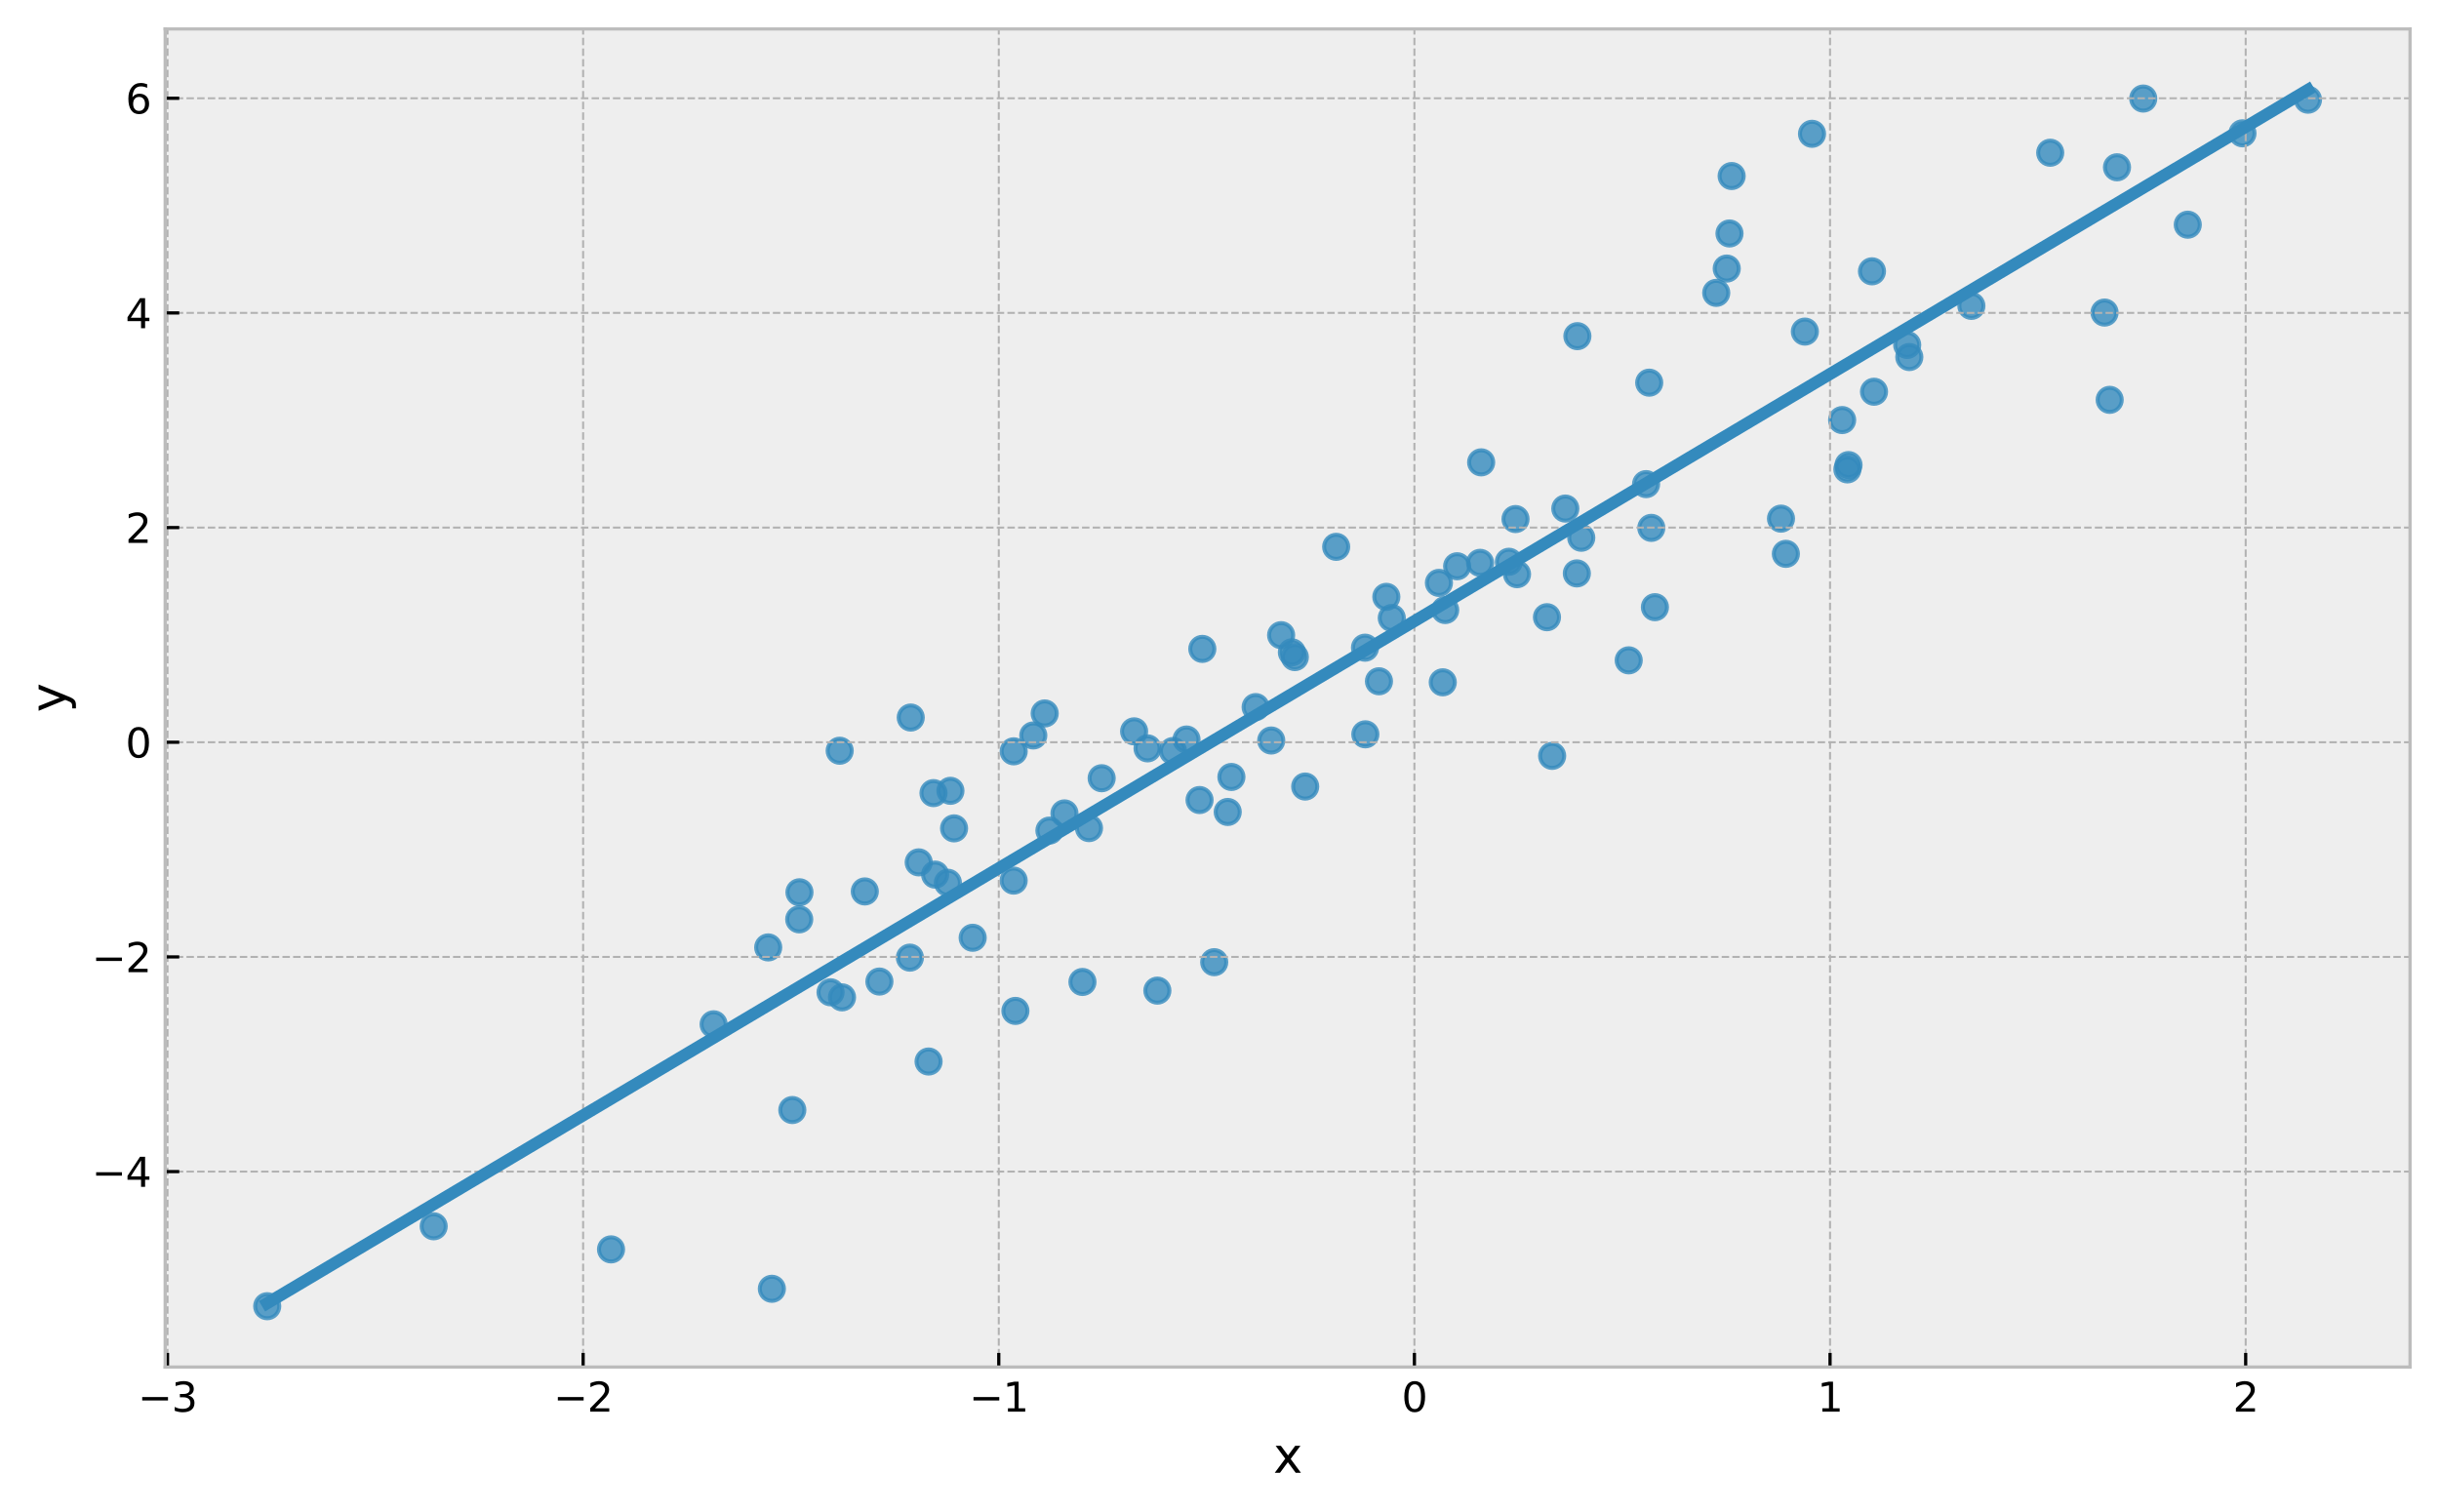 <?xml version="1.0" encoding="utf-8" standalone="no"?>
<!DOCTYPE svg PUBLIC "-//W3C//DTD SVG 1.1//EN"
  "http://www.w3.org/Graphics/SVG/1.1/DTD/svg11.dtd">
<svg xmlns:xlink="http://www.w3.org/1999/xlink" width="606.256pt" height="375.832pt" viewBox="0 0 606.256 375.832" xmlns="http://www.w3.org/2000/svg" version="1.1">
 <defs>
  <style type="text/css">*{stroke-linejoin: round; stroke-linecap: butt}</style>
 </defs>
 <g id="figure_1">
  <g id="patch_1">
   <path d="M 0 375.832 
L 606.256 375.832 
L 606.256 0 
L 0 0 
z
" style="fill: #ffffff"/>
  </g>
  <g id="axes_1">
   <g id="patch_2">
    <path d="M 41.056 339.84 
L 599.056 339.84 
L 599.056 7.2 
L 41.056 7.2 
z
" style="fill: #eeeeee"/>
   </g>
   <g id="PathCollection_1">
    <defs>
     <path id="m67c532ab65" d="M 0 3 
C 0.796 3 1.559 2.684 2.121 2.121 
C 2.684 1.559 3 0.796 3 0 
C 3 -0.796 2.684 -1.559 2.121 -2.121 
C 1.559 -2.684 0.796 -3 0 -3 
C -0.796 -3 -1.559 -2.684 -2.121 -2.121 
C -2.684 -1.559 -3 -0.796 -3 0 
C -3 0.796 -2.684 1.559 -2.121 2.121 
C -1.559 2.684 -0.796 3 0 3 
z
" style="stroke: #348abd; stroke-opacity: 0.8"/>
    </defs>
    <g clip-path="url(#p6e64cf1c5b)">
     <use xlink:href="#m67c532ab65" x="306.087" y="193.15" style="fill: #348abd; fill-opacity: 0.8; stroke: #348abd; stroke-opacity: 0.8"/>
     <use xlink:href="#m67c532ab65" x="251.969" y="186.779" style="fill: #348abd; fill-opacity: 0.8; stroke: #348abd; stroke-opacity: 0.8"/>
     <use xlink:href="#m67c532ab65" x="457.898" y="104.426" style="fill: #348abd; fill-opacity: 0.8; stroke: #348abd; stroke-opacity: 0.8"/>
     <use xlink:href="#m67c532ab65" x="509.615" y="37.969" style="fill: #348abd; fill-opacity: 0.8; stroke: #348abd; stroke-opacity: 0.8"/>
     <use xlink:href="#m67c532ab65" x="298.858" y="161.315" style="fill: #348abd; fill-opacity: 0.8; stroke: #348abd; stroke-opacity: 0.8"/>
     <use xlink:href="#m67c532ab65" x="177.38" y="254.638" style="fill: #348abd; fill-opacity: 0.8; stroke: #348abd; stroke-opacity: 0.8"/>
     <use xlink:href="#m67c532ab65" x="377.084" y="142.742" style="fill: #348abd; fill-opacity: 0.8; stroke: #348abd; stroke-opacity: 0.8"/>
     <use xlink:href="#m67c532ab65" x="301.814" y="239.197" style="fill: #348abd; fill-opacity: 0.8; stroke: #348abd; stroke-opacity: 0.8"/>
     <use xlink:href="#m67c532ab65" x="557.406" y="33.141" style="fill: #348abd; fill-opacity: 0.8; stroke: #348abd; stroke-opacity: 0.8"/>
     <use xlink:href="#m67c532ab65" x="218.593" y="244.014" style="fill: #348abd; fill-opacity: 0.8; stroke: #348abd; stroke-opacity: 0.8"/>
     <use xlink:href="#m67c532ab65" x="465.313" y="67.448" style="fill: #348abd; fill-opacity: 0.8; stroke: #348abd; stroke-opacity: 0.8"/>
     <use xlink:href="#m67c532ab65" x="375.059" y="139.654" style="fill: #348abd; fill-opacity: 0.8; stroke: #348abd; stroke-opacity: 0.8"/>
     <use xlink:href="#m67c532ab65" x="232.036" y="197.164" style="fill: #348abd; fill-opacity: 0.8; stroke: #348abd; stroke-opacity: 0.8"/>
     <use xlink:href="#m67c532ab65" x="318.445" y="157.9" style="fill: #348abd; fill-opacity: 0.8; stroke: #348abd; stroke-opacity: 0.8"/>
     <use xlink:href="#m67c532ab65" x="410.461" y="131.228" style="fill: #348abd; fill-opacity: 0.8; stroke: #348abd; stroke-opacity: 0.8"/>
     <use xlink:href="#m67c532ab65" x="429.211" y="66.764" style="fill: #348abd; fill-opacity: 0.8; stroke: #348abd; stroke-opacity: 0.8"/>
     <use xlink:href="#m67c532ab65" x="191.861" y="320.39" style="fill: #348abd; fill-opacity: 0.8; stroke: #348abd; stroke-opacity: 0.8"/>
     <use xlink:href="#m67c532ab65" x="312.115" y="175.782" style="fill: #348abd; fill-opacity: 0.8; stroke: #348abd; stroke-opacity: 0.8"/>
     <use xlink:href="#m67c532ab65" x="442.695" y="128.932" style="fill: #348abd; fill-opacity: 0.8; stroke: #348abd; stroke-opacity: 0.8"/>
     <use xlink:href="#m67c532ab65" x="198.721" y="221.821" style="fill: #348abd; fill-opacity: 0.8; stroke: #348abd; stroke-opacity: 0.8"/>
     <use xlink:href="#m67c532ab65" x="321.851" y="163.35" style="fill: #348abd; fill-opacity: 0.8; stroke: #348abd; stroke-opacity: 0.8"/>
     <use xlink:href="#m67c532ab65" x="459.197" y="116.688" style="fill: #348abd; fill-opacity: 0.8; stroke: #348abd; stroke-opacity: 0.8"/>
     <use xlink:href="#m67c532ab65" x="393.05" y="133.681" style="fill: #348abd; fill-opacity: 0.8; stroke: #348abd; stroke-opacity: 0.8"/>
     <use xlink:href="#m67c532ab65" x="107.799" y="304.85" style="fill: #348abd; fill-opacity: 0.8; stroke: #348abd; stroke-opacity: 0.8"/>
     <use xlink:href="#m67c532ab65" x="385.812" y="187.907" style="fill: #348abd; fill-opacity: 0.8; stroke: #348abd; stroke-opacity: 0.8"/>
     <use xlink:href="#m67c532ab65" x="357.67" y="144.903" style="fill: #348abd; fill-opacity: 0.8; stroke: #348abd; stroke-opacity: 0.8"/>
     <use xlink:href="#m67c532ab65" x="448.632" y="82.435" style="fill: #348abd; fill-opacity: 0.8; stroke: #348abd; stroke-opacity: 0.8"/>
     <use xlink:href="#m67c532ab65" x="252.398" y="251.311" style="fill: #348abd; fill-opacity: 0.8; stroke: #348abd; stroke-opacity: 0.8"/>
     <use xlink:href="#m67c532ab65" x="465.818" y="97.384" style="fill: #348abd; fill-opacity: 0.8; stroke: #348abd; stroke-opacity: 0.8"/>
     <use xlink:href="#m67c532ab65" x="214.961" y="221.61" style="fill: #348abd; fill-opacity: 0.8; stroke: #348abd; stroke-opacity: 0.8"/>
     <use xlink:href="#m67c532ab65" x="384.525" y="153.435" style="fill: #348abd; fill-opacity: 0.8; stroke: #348abd; stroke-opacity: 0.8"/>
     <use xlink:href="#m67c532ab65" x="344.598" y="148.378" style="fill: #348abd; fill-opacity: 0.8; stroke: #348abd; stroke-opacity: 0.8"/>
     <use xlink:href="#m67c532ab65" x="362.196" y="140.771" style="fill: #348abd; fill-opacity: 0.8; stroke: #348abd; stroke-opacity: 0.8"/>
     <use xlink:href="#m67c532ab65" x="339.296" y="161.013" style="fill: #348abd; fill-opacity: 0.8; stroke: #348abd; stroke-opacity: 0.8"/>
     <use xlink:href="#m67c532ab65" x="324.429" y="195.533" style="fill: #348abd; fill-opacity: 0.8; stroke: #348abd; stroke-opacity: 0.8"/>
     <use xlink:href="#m67c532ab65" x="543.807" y="55.859" style="fill: #348abd; fill-opacity: 0.8; stroke: #348abd; stroke-opacity: 0.8"/>
     <use xlink:href="#m67c532ab65" x="273.837" y="193.464" style="fill: #348abd; fill-opacity: 0.8; stroke: #348abd; stroke-opacity: 0.8"/>
     <use xlink:href="#m67c532ab65" x="332.132" y="135.941" style="fill: #348abd; fill-opacity: 0.8; stroke: #348abd; stroke-opacity: 0.8"/>
     <use xlink:href="#m67c532ab65" x="235.614" y="219.455" style="fill: #348abd; fill-opacity: 0.8; stroke: #348abd; stroke-opacity: 0.8"/>
     <use xlink:href="#m67c532ab65" x="269.063" y="244.112" style="fill: #348abd; fill-opacity: 0.8; stroke: #348abd; stroke-opacity: 0.8"/>
     <use xlink:href="#m67c532ab65" x="459.483" y="115.618" style="fill: #348abd; fill-opacity: 0.8; stroke: #348abd; stroke-opacity: 0.8"/>
     <use xlink:href="#m67c532ab65" x="474.592" y="88.762" style="fill: #348abd; fill-opacity: 0.8; stroke: #348abd; stroke-opacity: 0.8"/>
     <use xlink:href="#m67c532ab65" x="241.777" y="233.127" style="fill: #348abd; fill-opacity: 0.8; stroke: #348abd; stroke-opacity: 0.8"/>
     <use xlink:href="#m67c532ab65" x="226.169" y="238.063" style="fill: #348abd; fill-opacity: 0.8; stroke: #348abd; stroke-opacity: 0.8"/>
     <use xlink:href="#m67c532ab65" x="259.678" y="177.362" style="fill: #348abd; fill-opacity: 0.8; stroke: #348abd; stroke-opacity: 0.8"/>
     <use xlink:href="#m67c532ab65" x="151.883" y="310.594" style="fill: #348abd; fill-opacity: 0.8; stroke: #348abd; stroke-opacity: 0.8"/>
     <use xlink:href="#m67c532ab65" x="391.953" y="142.548" style="fill: #348abd; fill-opacity: 0.8; stroke: #348abd; stroke-opacity: 0.8"/>
     <use xlink:href="#m67c532ab65" x="291.562" y="186.701" style="fill: #348abd; fill-opacity: 0.8; stroke: #348abd; stroke-opacity: 0.8"/>
     <use xlink:href="#m67c532ab65" x="206.446" y="246.682" style="fill: #348abd; fill-opacity: 0.8; stroke: #348abd; stroke-opacity: 0.8"/>
     <use xlink:href="#m67c532ab65" x="256.837" y="182.833" style="fill: #348abd; fill-opacity: 0.8; stroke: #348abd; stroke-opacity: 0.8"/>
     <use xlink:href="#m67c532ab65" x="209.298" y="247.94" style="fill: #348abd; fill-opacity: 0.8; stroke: #348abd; stroke-opacity: 0.8"/>
     <use xlink:href="#m67c532ab65" x="523.125" y="77.703" style="fill: #348abd; fill-opacity: 0.8; stroke: #348abd; stroke-opacity: 0.8"/>
     <use xlink:href="#m67c532ab65" x="368.167" y="114.94" style="fill: #348abd; fill-opacity: 0.8; stroke: #348abd; stroke-opacity: 0.8"/>
     <use xlink:href="#m67c532ab65" x="345.949" y="153.633" style="fill: #348abd; fill-opacity: 0.8; stroke: #348abd; stroke-opacity: 0.8"/>
     <use xlink:href="#m67c532ab65" x="298.171" y="198.886" style="fill: #348abd; fill-opacity: 0.8; stroke: #348abd; stroke-opacity: 0.8"/>
     <use xlink:href="#m67c532ab65" x="228.362" y="214.383" style="fill: #348abd; fill-opacity: 0.8; stroke: #348abd; stroke-opacity: 0.8"/>
     <use xlink:href="#m67c532ab65" x="409.941" y="95.13" style="fill: #348abd; fill-opacity: 0.8; stroke: #348abd; stroke-opacity: 0.8"/>
     <use xlink:href="#m67c532ab65" x="359.229" y="151.653" style="fill: #348abd; fill-opacity: 0.8; stroke: #348abd; stroke-opacity: 0.8"/>
     <use xlink:href="#m67c532ab65" x="411.361" y="150.945" style="fill: #348abd; fill-opacity: 0.8; stroke: #348abd; stroke-opacity: 0.8"/>
     <use xlink:href="#m67c532ab65" x="404.843" y="164.159" style="fill: #348abd; fill-opacity: 0.8; stroke: #348abd; stroke-opacity: 0.8"/>
     <use xlink:href="#m67c532ab65" x="236.246" y="196.595" style="fill: #348abd; fill-opacity: 0.8; stroke: #348abd; stroke-opacity: 0.8"/>
     <use xlink:href="#m67c532ab65" x="294.929" y="183.843" style="fill: #348abd; fill-opacity: 0.8; stroke: #348abd; stroke-opacity: 0.8"/>
     <use xlink:href="#m67c532ab65" x="389.086" y="126.427" style="fill: #348abd; fill-opacity: 0.8; stroke: #348abd; stroke-opacity: 0.8"/>
     <use xlink:href="#m67c532ab65" x="474.066" y="85.745" style="fill: #348abd; fill-opacity: 0.8; stroke: #348abd; stroke-opacity: 0.8"/>
     <use xlink:href="#m67c532ab65" x="285.242" y="186.04" style="fill: #348abd; fill-opacity: 0.8; stroke: #348abd; stroke-opacity: 0.8"/>
     <use xlink:href="#m67c532ab65" x="237.147" y="205.929" style="fill: #348abd; fill-opacity: 0.8; stroke: #348abd; stroke-opacity: 0.8"/>
     <use xlink:href="#m67c532ab65" x="264.592" y="202.212" style="fill: #348abd; fill-opacity: 0.8; stroke: #348abd; stroke-opacity: 0.8"/>
     <use xlink:href="#m67c532ab65" x="281.902" y="181.813" style="fill: #348abd; fill-opacity: 0.8; stroke: #348abd; stroke-opacity: 0.8"/>
     <use xlink:href="#m67c532ab65" x="409.165" y="120.353" style="fill: #348abd; fill-opacity: 0.8; stroke: #348abd; stroke-opacity: 0.8"/>
     <use xlink:href="#m67c532ab65" x="430.43" y="43.763" style="fill: #348abd; fill-opacity: 0.8; stroke: #348abd; stroke-opacity: 0.8"/>
     <use xlink:href="#m67c532ab65" x="251.962" y="218.915" style="fill: #348abd; fill-opacity: 0.8; stroke: #348abd; stroke-opacity: 0.8"/>
     <use xlink:href="#m67c532ab65" x="315.983" y="184.087" style="fill: #348abd; fill-opacity: 0.8; stroke: #348abd; stroke-opacity: 0.8"/>
     <use xlink:href="#m67c532ab65" x="532.737" y="24.5" style="fill: #348abd; fill-opacity: 0.8; stroke: #348abd; stroke-opacity: 0.8"/>
     <use xlink:href="#m67c532ab65" x="198.662" y="228.549" style="fill: #348abd; fill-opacity: 0.8; stroke: #348abd; stroke-opacity: 0.8"/>
     <use xlink:href="#m67c532ab65" x="342.765" y="169.363" style="fill: #348abd; fill-opacity: 0.8; stroke: #348abd; stroke-opacity: 0.8"/>
     <use xlink:href="#m67c532ab65" x="358.624" y="169.621" style="fill: #348abd; fill-opacity: 0.8; stroke: #348abd; stroke-opacity: 0.8"/>
     <use xlink:href="#m67c532ab65" x="226.378" y="178.377" style="fill: #348abd; fill-opacity: 0.8; stroke: #348abd; stroke-opacity: 0.8"/>
     <use xlink:href="#m67c532ab65" x="190.952" y="235.524" style="fill: #348abd; fill-opacity: 0.8; stroke: #348abd; stroke-opacity: 0.8"/>
     <use xlink:href="#m67c532ab65" x="526.218" y="41.591" style="fill: #348abd; fill-opacity: 0.8; stroke: #348abd; stroke-opacity: 0.8"/>
     <use xlink:href="#m67c532ab65" x="305.171" y="201.854" style="fill: #348abd; fill-opacity: 0.8; stroke: #348abd; stroke-opacity: 0.8"/>
     <use xlink:href="#m67c532ab65" x="260.851" y="206.481" style="fill: #348abd; fill-opacity: 0.8; stroke: #348abd; stroke-opacity: 0.8"/>
     <use xlink:href="#m67c532ab65" x="392.086" y="83.567" style="fill: #348abd; fill-opacity: 0.8; stroke: #348abd; stroke-opacity: 0.8"/>
     <use xlink:href="#m67c532ab65" x="196.944" y="275.95" style="fill: #348abd; fill-opacity: 0.8; stroke: #348abd; stroke-opacity: 0.8"/>
     <use xlink:href="#m67c532ab65" x="287.685" y="246.266" style="fill: #348abd; fill-opacity: 0.8; stroke: #348abd; stroke-opacity: 0.8"/>
     <use xlink:href="#m67c532ab65" x="208.718" y="186.631" style="fill: #348abd; fill-opacity: 0.8; stroke: #348abd; stroke-opacity: 0.8"/>
     <use xlink:href="#m67c532ab65" x="66.42" y="324.72" style="fill: #348abd; fill-opacity: 0.8; stroke: #348abd; stroke-opacity: 0.8"/>
     <use xlink:href="#m67c532ab65" x="339.38" y="182.551" style="fill: #348abd; fill-opacity: 0.8; stroke: #348abd; stroke-opacity: 0.8"/>
     <use xlink:href="#m67c532ab65" x="490.021" y="76.041" style="fill: #348abd; fill-opacity: 0.8; stroke: #348abd; stroke-opacity: 0.8"/>
     <use xlink:href="#m67c532ab65" x="232.445" y="217.426" style="fill: #348abd; fill-opacity: 0.8; stroke: #348abd; stroke-opacity: 0.8"/>
     <use xlink:href="#m67c532ab65" x="573.692" y="24.78" style="fill: #348abd; fill-opacity: 0.8; stroke: #348abd; stroke-opacity: 0.8"/>
     <use xlink:href="#m67c532ab65" x="270.69" y="205.866" style="fill: #348abd; fill-opacity: 0.8; stroke: #348abd; stroke-opacity: 0.8"/>
     <use xlink:href="#m67c532ab65" x="524.397" y="99.4" style="fill: #348abd; fill-opacity: 0.8; stroke: #348abd; stroke-opacity: 0.8"/>
     <use xlink:href="#m67c532ab65" x="230.813" y="263.892" style="fill: #348abd; fill-opacity: 0.8; stroke: #348abd; stroke-opacity: 0.8"/>
     <use xlink:href="#m67c532ab65" x="450.409" y="33.265" style="fill: #348abd; fill-opacity: 0.8; stroke: #348abd; stroke-opacity: 0.8"/>
     <use xlink:href="#m67c532ab65" x="321.122" y="162.17" style="fill: #348abd; fill-opacity: 0.8; stroke: #348abd; stroke-opacity: 0.8"/>
     <use xlink:href="#m67c532ab65" x="443.908" y="137.682" style="fill: #348abd; fill-opacity: 0.8; stroke: #348abd; stroke-opacity: 0.8"/>
     <use xlink:href="#m67c532ab65" x="429.895" y="58.042" style="fill: #348abd; fill-opacity: 0.8; stroke: #348abd; stroke-opacity: 0.8"/>
     <use xlink:href="#m67c532ab65" x="426.602" y="72.807" style="fill: #348abd; fill-opacity: 0.8; stroke: #348abd; stroke-opacity: 0.8"/>
     <use xlink:href="#m67c532ab65" x="367.9" y="139.919" style="fill: #348abd; fill-opacity: 0.8; stroke: #348abd; stroke-opacity: 0.8"/>
     <use xlink:href="#m67c532ab65" x="376.707" y="129.036" style="fill: #348abd; fill-opacity: 0.8; stroke: #348abd; stroke-opacity: 0.8"/>
    </g>
   </g>
   <g id="matplotlib.axis_1">
    <g id="xtick_1">
     <g id="line2d_1">
      <path d="M 41.636 339.84 
L 41.636 7.2 
" clip-path="url(#p6e64cf1c5b)" style="fill: none; stroke-dasharray: 1.85,0.8; stroke-dashoffset: 0; stroke: #b2b2b2; stroke-width: 0.5"/>
     </g>
     <g id="line2d_2">
      <defs>
       <path id="m5952fa1886" d="M 0 0 
L 0 -3.5 
" style="stroke: #000000; stroke-width: 0.8"/>
      </defs>
      <g>
       <use xlink:href="#m5952fa1886" x="41.636" y="339.84" style="stroke: #000000; stroke-width: 0.8"/>
      </g>
     </g>
     <g id="text_1">
      <!-- −3 -->
      <g transform="translate(34.265 350.938) scale(0.1 -0.1)">
       <defs>
        <path id="DejaVuSans-2212" d="M 678 2272 
L 4684 2272 
L 4684 1741 
L 678 1741 
L 678 2272 
z
" transform="scale(0.016)"/>
        <path id="DejaVuSans-33" d="M 2597 2516 
Q 3050 2419 3304 2112 
Q 3559 1806 3559 1356 
Q 3559 666 3084 287 
Q 2609 -91 1734 -91 
Q 1441 -91 1130 -33 
Q 819 25 488 141 
L 488 750 
Q 750 597 1062 519 
Q 1375 441 1716 441 
Q 2309 441 2620 675 
Q 2931 909 2931 1356 
Q 2931 1769 2642 2001 
Q 2353 2234 1838 2234 
L 1294 2234 
L 1294 2753 
L 1863 2753 
Q 2328 2753 2575 2939 
Q 2822 3125 2822 3475 
Q 2822 3834 2567 4026 
Q 2313 4219 1838 4219 
Q 1578 4219 1281 4162 
Q 984 4106 628 3988 
L 628 4550 
Q 988 4650 1302 4700 
Q 1616 4750 1894 4750 
Q 2613 4750 3031 4423 
Q 3450 4097 3450 3541 
Q 3450 3153 3228 2886 
Q 3006 2619 2597 2516 
z
" transform="scale(0.016)"/>
       </defs>
       <use xlink:href="#DejaVuSans-2212"/>
       <use xlink:href="#DejaVuSans-33" x="83.789"/>
      </g>
     </g>
    </g>
    <g id="xtick_2">
     <g id="line2d_3">
      <path d="M 144.949 339.84 
L 144.949 7.2 
" clip-path="url(#p6e64cf1c5b)" style="fill: none; stroke-dasharray: 1.85,0.8; stroke-dashoffset: 0; stroke: #b2b2b2; stroke-width: 0.5"/>
     </g>
     <g id="line2d_4">
      <g>
       <use xlink:href="#m5952fa1886" x="144.949" y="339.84" style="stroke: #000000; stroke-width: 0.8"/>
      </g>
     </g>
     <g id="text_2">
      <!-- −2 -->
      <g transform="translate(137.578 350.938) scale(0.1 -0.1)">
       <defs>
        <path id="DejaVuSans-32" d="M 1228 531 
L 3431 531 
L 3431 0 
L 469 0 
L 469 531 
Q 828 903 1448 1529 
Q 2069 2156 2228 2338 
Q 2531 2678 2651 2914 
Q 2772 3150 2772 3378 
Q 2772 3750 2511 3984 
Q 2250 4219 1831 4219 
Q 1534 4219 1204 4116 
Q 875 4013 500 3803 
L 500 4441 
Q 881 4594 1212 4672 
Q 1544 4750 1819 4750 
Q 2544 4750 2975 4387 
Q 3406 4025 3406 3419 
Q 3406 3131 3298 2873 
Q 3191 2616 2906 2266 
Q 2828 2175 2409 1742 
Q 1991 1309 1228 531 
z
" transform="scale(0.016)"/>
       </defs>
       <use xlink:href="#DejaVuSans-2212"/>
       <use xlink:href="#DejaVuSans-32" x="83.789"/>
      </g>
     </g>
    </g>
    <g id="xtick_3">
     <g id="line2d_5">
      <path d="M 248.263 339.84 
L 248.263 7.2 
" clip-path="url(#p6e64cf1c5b)" style="fill: none; stroke-dasharray: 1.85,0.8; stroke-dashoffset: 0; stroke: #b2b2b2; stroke-width: 0.5"/>
     </g>
     <g id="line2d_6">
      <g>
       <use xlink:href="#m5952fa1886" x="248.263" y="339.84" style="stroke: #000000; stroke-width: 0.8"/>
      </g>
     </g>
     <g id="text_3">
      <!-- −1 -->
      <g transform="translate(240.892 350.938) scale(0.1 -0.1)">
       <defs>
        <path id="DejaVuSans-31" d="M 794 531 
L 1825 531 
L 1825 4091 
L 703 3866 
L 703 4441 
L 1819 4666 
L 2450 4666 
L 2450 531 
L 3481 531 
L 3481 0 
L 794 0 
L 794 531 
z
" transform="scale(0.016)"/>
       </defs>
       <use xlink:href="#DejaVuSans-2212"/>
       <use xlink:href="#DejaVuSans-31" x="83.789"/>
      </g>
     </g>
    </g>
    <g id="xtick_4">
     <g id="line2d_7">
      <path d="M 351.576 339.84 
L 351.576 7.2 
" clip-path="url(#p6e64cf1c5b)" style="fill: none; stroke-dasharray: 1.85,0.8; stroke-dashoffset: 0; stroke: #b2b2b2; stroke-width: 0.5"/>
     </g>
     <g id="line2d_8">
      <g>
       <use xlink:href="#m5952fa1886" x="351.576" y="339.84" style="stroke: #000000; stroke-width: 0.8"/>
      </g>
     </g>
     <g id="text_4">
      <!-- 0 -->
      <g transform="translate(348.395 350.938) scale(0.1 -0.1)">
       <defs>
        <path id="DejaVuSans-30" d="M 2034 4250 
Q 1547 4250 1301 3770 
Q 1056 3291 1056 2328 
Q 1056 1369 1301 889 
Q 1547 409 2034 409 
Q 2525 409 2770 889 
Q 3016 1369 3016 2328 
Q 3016 3291 2770 3770 
Q 2525 4250 2034 4250 
z
M 2034 4750 
Q 2819 4750 3233 4129 
Q 3647 3509 3647 2328 
Q 3647 1150 3233 529 
Q 2819 -91 2034 -91 
Q 1250 -91 836 529 
Q 422 1150 422 2328 
Q 422 3509 836 4129 
Q 1250 4750 2034 4750 
z
" transform="scale(0.016)"/>
       </defs>
       <use xlink:href="#DejaVuSans-30"/>
      </g>
     </g>
    </g>
    <g id="xtick_5">
     <g id="line2d_9">
      <path d="M 454.89 339.84 
L 454.89 7.2 
" clip-path="url(#p6e64cf1c5b)" style="fill: none; stroke-dasharray: 1.85,0.8; stroke-dashoffset: 0; stroke: #b2b2b2; stroke-width: 0.5"/>
     </g>
     <g id="line2d_10">
      <g>
       <use xlink:href="#m5952fa1886" x="454.89" y="339.84" style="stroke: #000000; stroke-width: 0.8"/>
      </g>
     </g>
     <g id="text_5">
      <!-- 1 -->
      <g transform="translate(451.708 350.938) scale(0.1 -0.1)">
       <use xlink:href="#DejaVuSans-31"/>
      </g>
     </g>
    </g>
    <g id="xtick_6">
     <g id="line2d_11">
      <path d="M 558.203 339.84 
L 558.203 7.2 
" clip-path="url(#p6e64cf1c5b)" style="fill: none; stroke-dasharray: 1.85,0.8; stroke-dashoffset: 0; stroke: #b2b2b2; stroke-width: 0.5"/>
     </g>
     <g id="line2d_12">
      <g>
       <use xlink:href="#m5952fa1886" x="558.203" y="339.84" style="stroke: #000000; stroke-width: 0.8"/>
      </g>
     </g>
     <g id="text_6">
      <!-- 2 -->
      <g transform="translate(555.022 350.938) scale(0.1 -0.1)">
       <use xlink:href="#DejaVuSans-32"/>
      </g>
     </g>
    </g>
    <g id="text_7">
     <!-- x -->
     <g transform="translate(316.505 366.136) scale(0.12 -0.12)">
      <defs>
       <path id="DejaVuSans-78" d="M 3513 3500 
L 2247 1797 
L 3578 0 
L 2900 0 
L 1881 1375 
L 863 0 
L 184 0 
L 1544 1831 
L 300 3500 
L 978 3500 
L 1906 2253 
L 2834 3500 
L 3513 3500 
z
" transform="scale(0.016)"/>
      </defs>
      <use xlink:href="#DejaVuSans-78"/>
     </g>
    </g>
   </g>
   <g id="matplotlib.axis_2">
    <g id="ytick_1">
     <g id="line2d_13">
      <path d="M 41.056 291.249 
L 599.056 291.249 
" clip-path="url(#p6e64cf1c5b)" style="fill: none; stroke-dasharray: 1.85,0.8; stroke-dashoffset: 0; stroke: #b2b2b2; stroke-width: 0.5"/>
     </g>
     <g id="line2d_14">
      <defs>
       <path id="ma190103c8e" d="M 0 0 
L 3.5 0 
" style="stroke: #000000; stroke-width: 0.8"/>
      </defs>
      <g>
       <use xlink:href="#ma190103c8e" x="41.056" y="291.249" style="stroke: #000000; stroke-width: 0.8"/>
      </g>
     </g>
     <g id="text_8">
      <!-- −4 -->
      <g transform="translate(22.814 295.048) scale(0.1 -0.1)">
       <defs>
        <path id="DejaVuSans-34" d="M 2419 4116 
L 825 1625 
L 2419 1625 
L 2419 4116 
z
M 2253 4666 
L 3047 4666 
L 3047 1625 
L 3713 1625 
L 3713 1100 
L 3047 1100 
L 3047 0 
L 2419 0 
L 2419 1100 
L 313 1100 
L 313 1709 
L 2253 4666 
z
" transform="scale(0.016)"/>
       </defs>
       <use xlink:href="#DejaVuSans-2212"/>
       <use xlink:href="#DejaVuSans-34" x="83.789"/>
      </g>
     </g>
    </g>
    <g id="ytick_2">
     <g id="line2d_15">
      <path d="M 41.056 237.885 
L 599.056 237.885 
" clip-path="url(#p6e64cf1c5b)" style="fill: none; stroke-dasharray: 1.85,0.8; stroke-dashoffset: 0; stroke: #b2b2b2; stroke-width: 0.5"/>
     </g>
     <g id="line2d_16">
      <g>
       <use xlink:href="#ma190103c8e" x="41.056" y="237.885" style="stroke: #000000; stroke-width: 0.8"/>
      </g>
     </g>
     <g id="text_9">
      <!-- −2 -->
      <g transform="translate(22.814 241.684) scale(0.1 -0.1)">
       <use xlink:href="#DejaVuSans-2212"/>
       <use xlink:href="#DejaVuSans-32" x="83.789"/>
      </g>
     </g>
    </g>
    <g id="ytick_3">
     <g id="line2d_17">
      <path d="M 41.056 184.521 
L 599.056 184.521 
" clip-path="url(#p6e64cf1c5b)" style="fill: none; stroke-dasharray: 1.85,0.8; stroke-dashoffset: 0; stroke: #b2b2b2; stroke-width: 0.5"/>
     </g>
     <g id="line2d_18">
      <g>
       <use xlink:href="#ma190103c8e" x="41.056" y="184.521" style="stroke: #000000; stroke-width: 0.8"/>
      </g>
     </g>
     <g id="text_10">
      <!-- 0 -->
      <g transform="translate(31.193 188.32) scale(0.1 -0.1)">
       <use xlink:href="#DejaVuSans-30"/>
      </g>
     </g>
    </g>
    <g id="ytick_4">
     <g id="line2d_19">
      <path d="M 41.056 131.157 
L 599.056 131.157 
" clip-path="url(#p6e64cf1c5b)" style="fill: none; stroke-dasharray: 1.85,0.8; stroke-dashoffset: 0; stroke: #b2b2b2; stroke-width: 0.5"/>
     </g>
     <g id="line2d_20">
      <g>
       <use xlink:href="#ma190103c8e" x="41.056" y="131.157" style="stroke: #000000; stroke-width: 0.8"/>
      </g>
     </g>
     <g id="text_11">
      <!-- 2 -->
      <g transform="translate(31.193 134.956) scale(0.1 -0.1)">
       <use xlink:href="#DejaVuSans-32"/>
      </g>
     </g>
    </g>
    <g id="ytick_5">
     <g id="line2d_21">
      <path d="M 41.056 77.792 
L 599.056 77.792 
" clip-path="url(#p6e64cf1c5b)" style="fill: none; stroke-dasharray: 1.85,0.8; stroke-dashoffset: 0; stroke: #b2b2b2; stroke-width: 0.5"/>
     </g>
     <g id="line2d_22">
      <g>
       <use xlink:href="#ma190103c8e" x="41.056" y="77.792" style="stroke: #000000; stroke-width: 0.8"/>
      </g>
     </g>
     <g id="text_12">
      <!-- 4 -->
      <g transform="translate(31.193 81.592) scale(0.1 -0.1)">
       <use xlink:href="#DejaVuSans-34"/>
      </g>
     </g>
    </g>
    <g id="ytick_6">
     <g id="line2d_23">
      <path d="M 41.056 24.428 
L 599.056 24.428 
" clip-path="url(#p6e64cf1c5b)" style="fill: none; stroke-dasharray: 1.85,0.8; stroke-dashoffset: 0; stroke: #b2b2b2; stroke-width: 0.5"/>
     </g>
     <g id="line2d_24">
      <g>
       <use xlink:href="#ma190103c8e" x="41.056" y="24.428" style="stroke: #000000; stroke-width: 0.8"/>
      </g>
     </g>
     <g id="text_13">
      <!-- 6 -->
      <g transform="translate(31.193 28.227) scale(0.1 -0.1)">
       <defs>
        <path id="DejaVuSans-36" d="M 2113 2584 
Q 1688 2584 1439 2293 
Q 1191 2003 1191 1497 
Q 1191 994 1439 701 
Q 1688 409 2113 409 
Q 2538 409 2786 701 
Q 3034 994 3034 1497 
Q 3034 2003 2786 2293 
Q 2538 2584 2113 2584 
z
M 3366 4563 
L 3366 3988 
Q 3128 4100 2886 4159 
Q 2644 4219 2406 4219 
Q 1781 4219 1451 3797 
Q 1122 3375 1075 2522 
Q 1259 2794 1537 2939 
Q 1816 3084 2150 3084 
Q 2853 3084 3261 2657 
Q 3669 2231 3669 1497 
Q 3669 778 3244 343 
Q 2819 -91 2113 -91 
Q 1303 -91 875 529 
Q 447 1150 447 2328 
Q 447 3434 972 4092 
Q 1497 4750 2381 4750 
Q 2619 4750 2861 4703 
Q 3103 4656 3366 4563 
z
" transform="scale(0.016)"/>
       </defs>
       <use xlink:href="#DejaVuSans-36"/>
      </g>
     </g>
    </g>
    <g id="text_14">
     <!-- y -->
     <g transform="translate(16.318 177.071) rotate(-90) scale(0.12 -0.12)">
      <defs>
       <path id="DejaVuSans-79" d="M 2059 -325 
Q 1816 -950 1584 -1140 
Q 1353 -1331 966 -1331 
L 506 -1331 
L 506 -850 
L 844 -850 
Q 1081 -850 1212 -737 
Q 1344 -625 1503 -206 
L 1606 56 
L 191 3500 
L 800 3500 
L 1894 763 
L 2988 3500 
L 3597 3500 
L 2059 -325 
z
" transform="scale(0.016)"/>
      </defs>
      <use xlink:href="#DejaVuSans-79"/>
     </g>
    </g>
   </g>
   <g id="line2d_25">
    <path d="M 66.42 323.97 
L 71.544 320.923 
L 76.668 317.876 
L 81.791 314.829 
L 86.915 311.782 
L 92.039 308.735 
L 97.163 305.688 
L 102.287 302.641 
L 107.411 299.594 
L 112.535 296.547 
L 117.659 293.5 
L 122.783 290.453 
L 127.907 287.406 
L 133.031 284.359 
L 138.155 281.312 
L 143.279 278.265 
L 148.403 275.218 
L 153.527 272.171 
L 158.651 269.124 
L 163.775 266.077 
L 168.899 263.03 
L 174.023 259.983 
L 179.147 256.937 
L 184.271 253.89 
L 189.395 250.843 
L 194.519 247.796 
L 199.643 244.749 
L 204.767 241.702 
L 209.891 238.655 
L 215.015 235.608 
L 220.139 232.561 
L 225.263 229.514 
L 230.387 226.467 
L 235.51 223.42 
L 240.634 220.373 
L 245.758 217.326 
L 250.882 214.279 
L 256.006 211.232 
L 261.13 208.185 
L 266.254 205.138 
L 271.378 202.091 
L 276.502 199.044 
L 281.626 195.997 
L 286.75 192.95 
L 291.874 189.903 
L 296.998 186.856 
L 302.122 183.809 
L 307.246 180.762 
L 312.37 177.715 
L 317.494 174.668 
L 322.618 171.621 
L 327.742 168.574 
L 332.866 165.527 
L 337.99 162.481 
L 343.114 159.434 
L 348.238 156.387 
L 353.362 153.34 
L 358.486 150.293 
L 363.61 147.246 
L 368.734 144.199 
L 373.858 141.152 
L 378.982 138.105 
L 384.106 135.058 
L 389.229 132.011 
L 394.353 128.964 
L 399.477 125.917 
L 404.601 122.87 
L 409.725 119.823 
L 414.849 116.776 
L 419.973 113.729 
L 425.097 110.682 
L 430.221 107.635 
L 435.345 104.588 
L 440.469 101.541 
L 445.593 98.494 
L 450.717 95.447 
L 455.841 92.4 
L 460.965 89.353 
L 466.089 86.306 
L 471.213 83.259 
L 476.337 80.212 
L 481.461 77.165 
L 486.585 74.118 
L 491.709 71.071 
L 496.833 68.025 
L 501.957 64.978 
L 507.081 61.931 
L 512.205 58.884 
L 517.329 55.837 
L 522.453 52.79 
L 527.577 49.743 
L 532.701 46.696 
L 537.825 43.649 
L 542.948 40.602 
L 548.072 37.555 
L 553.196 34.508 
L 558.32 31.461 
L 563.444 28.414 
L 568.568 25.367 
L 573.692 22.32 
" clip-path="url(#p6e64cf1c5b)" style="fill: none; stroke: #348abd; stroke-width: 3; stroke-linecap: square"/>
   </g>
   <g id="patch_3">
    <path d="M 41.056 339.84 
L 41.056 7.2 
" style="fill: none; stroke: #bcbcbc; stroke-width: 0.8; stroke-linejoin: miter; stroke-linecap: square"/>
   </g>
   <g id="patch_4">
    <path d="M 599.056 339.84 
L 599.056 7.2 
" style="fill: none; stroke: #bcbcbc; stroke-width: 0.8; stroke-linejoin: miter; stroke-linecap: square"/>
   </g>
   <g id="patch_5">
    <path d="M 41.056 339.84 
L 599.056 339.84 
" style="fill: none; stroke: #bcbcbc; stroke-width: 0.8; stroke-linejoin: miter; stroke-linecap: square"/>
   </g>
   <g id="patch_6">
    <path d="M 41.056 7.2 
L 599.056 7.2 
" style="fill: none; stroke: #bcbcbc; stroke-width: 0.8; stroke-linejoin: miter; stroke-linecap: square"/>
   </g>
  </g>
 </g>
 <defs>
  <clipPath id="p6e64cf1c5b">
   <rect x="41.056" y="7.2" width="558" height="332.64"/>
  </clipPath>
 </defs>
</svg>